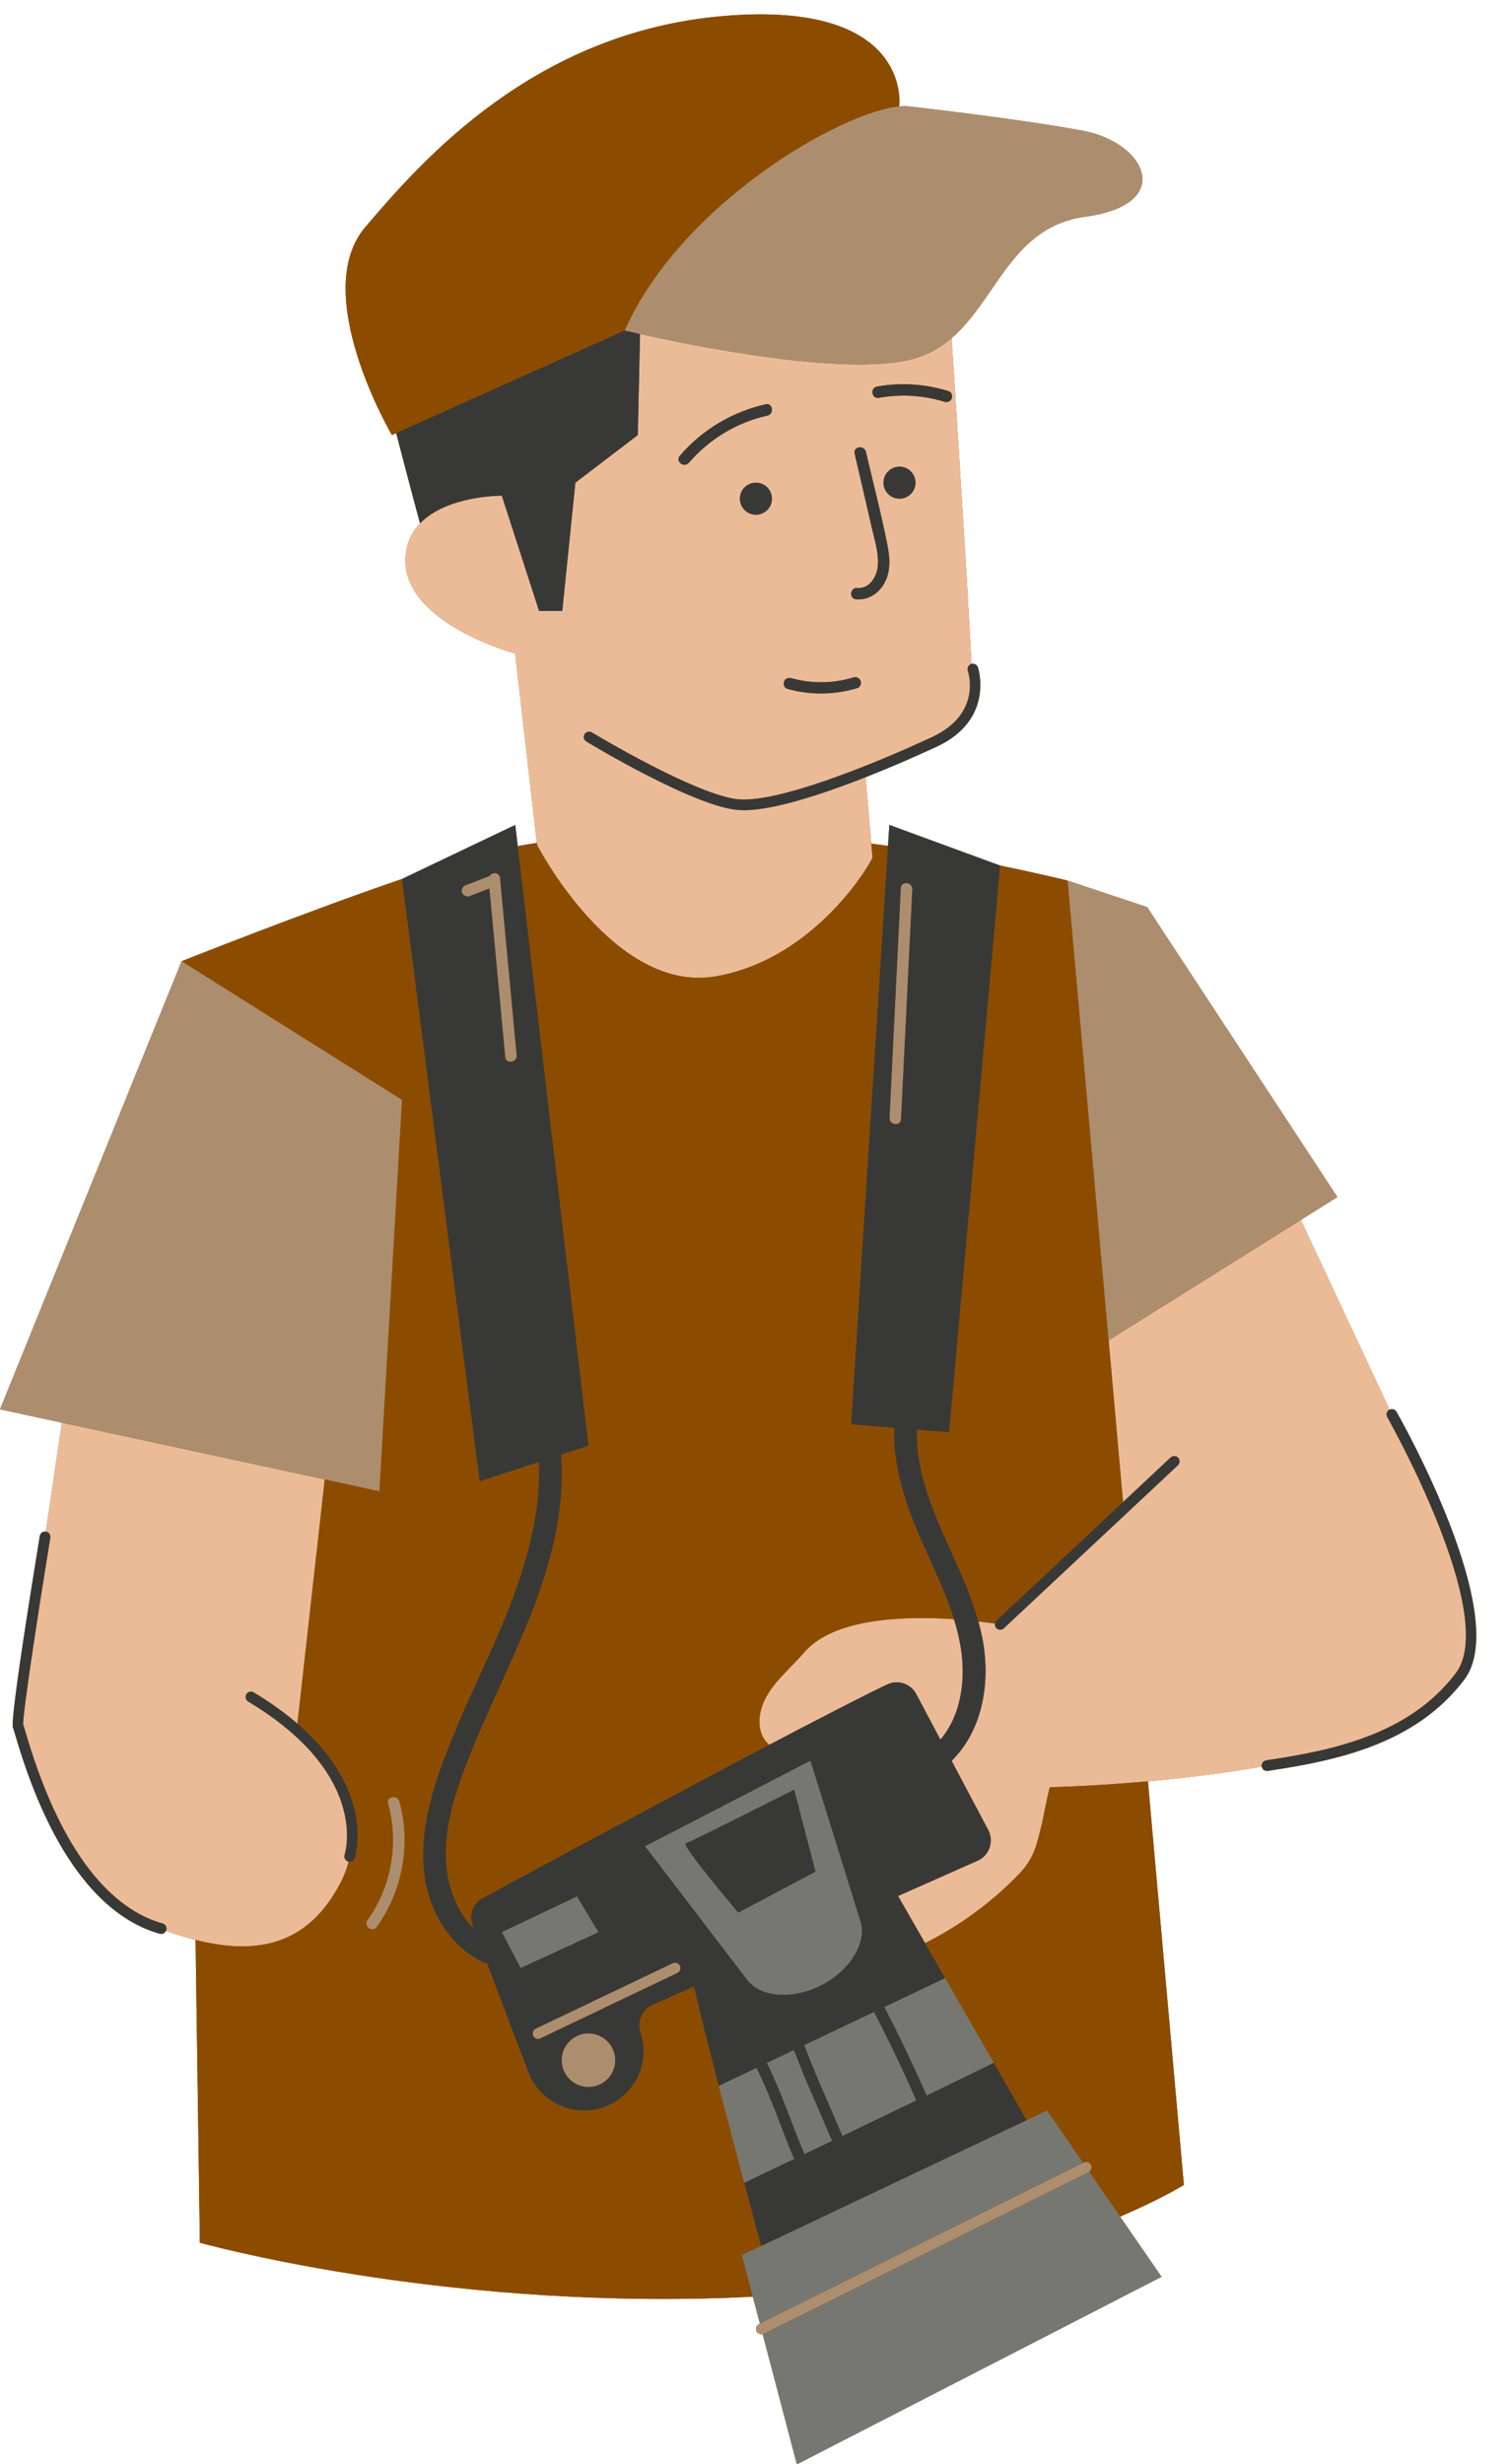 <?xml version="1.0" encoding="UTF-8" standalone="no"?><svg xmlns="http://www.w3.org/2000/svg" xmlns:xlink="http://www.w3.org/1999/xlink" contentScriptType="text/ecmascript" fill="#000000" width="284.4" zoomAndPan="magnify" contentStyleType="text/css" viewBox="0.0 -2.7 284.4 463.4" height="463.4" preserveAspectRatio="xMidYMid meet" version="1"><g id="change1_1"><path fill="#8c4c00" d="M262.675,262.786c-0.26-0.457-0.824-0.618-1.288-0.4l-16.712-35.672l5.468-3.425l1.413-0.888l-35.782-54.521 l-14.955-4.988l0,0c0,0-5.156-1.275-12.687-2.823v0l-20.853-7.645l-0.251,3.935c-1.047-0.148-2.095-0.289-3.143-0.423 c-0.32-3.639-0.874-10.11-1.077-12.484c5.719-2.251,10.771-4.532,13.341-5.726c11.008-5.112,7.826-14.838,7.793-14.936 c-0.171-0.498-0.696-0.76-1.197-0.632c-0.701-13.765-2.693-44.881-3.756-61.267c8.549-7.329,11.283-20.957,25.115-22.83 c17.065-2.31,11.514-13.915-0.371-16.166c-11.885-2.252-33.068-4.621-33.068-4.621c-0.485-0.034-1.045-0.007-1.646,0.055 c0.08-0.045,0.13-0.073,0.13-0.073s2.558-19.975-33.089-16.943c-35.648,3.032-56.743,27.234-67.355,39.701 c-10.612,12.467,5.003,39.092,5.003,39.092l0.81-0.364c1.026,3.953,2.856,10.959,4.491,16.979c-1.593,1.661-2.674,3.846-2.747,6.736 c-0.309,12.088,20.64,17.745,20.64,17.745l4.08,35.61c-1.219,0.182-2.419,0.378-3.596,0.591l-0.469-3.979l-21.312,10.166l0,0 c-18.747,6.423-41.45,15.47-41.45,15.47L0,262.322l11.646,2.513l-3.027,20.474c-0.541-0.08-1.045,0.286-1.133,0.826 c-5.708,35.018-5.173,35.906-4.982,36.214c0.053,0.127,0.217,0.687,0.39,1.279c7.831,26.793,19.09,35.07,27.157,37.297 c0.089,0.024,0.178,0.036,0.267,0.036c0.379,0,0.72-0.226,0.887-0.572c1.922,0.683,3.782,1.257,5.576,1.709l0.812,56.934 c0,0,44.1,12.376,99.44,10.355c1.543-0.056,3.06-0.131,4.564-0.213l1.336,5.082l-0.186,0.092c-0.494,0.246-0.696,0.846-0.45,1.341 c0.175,0.352,0.528,0.555,0.896,0.555c0.084,0,0.169-0.014,0.253-0.036l6.443,24.504l68.592-35.268l-7.796-11.319 c7.903-3.374,12-5.964,12-5.964l-6.766-75.889c6.438-0.578,13.932-1.455,21.412-2.779c0.087,0.48,0.501,0.824,0.979,0.824 c0.049,0,0.099-0.004,0.148-0.011c13.07-1.948,27.785-5.042,36.974-17.171C284.406,301.29,263.567,264.352,262.675,262.786z"/></g><g id="change2_1"><path fill="#ebbb98" d="M134.522,180.913c19.098-3.222,29.666-21.959,29.598-22.419c-0.017-0.112-0.107-1.113-0.235-2.559 c-0.32-3.639-0.874-10.11-1.077-12.484c-7.959,3.132-17.213,6.206-22.894,6.206c-0.298,0-0.586-0.008-0.864-0.025 c-8.236-0.515-27.922-12.386-28.755-12.891c-0.473-0.286-0.624-0.901-0.338-1.373c0.287-0.473,0.903-0.622,1.373-0.338 c0.2,0.121,20.096,12.122,27.845,12.605c7.101,0.44,23.304-5.767,36.132-11.725c9.394-4.362,6.855-12.144,6.742-12.473 c-0.179-0.522,0.1-1.092,0.622-1.271c0.024-0.008,0.049-0.003,0.073-0.009c-0.701-13.765-2.693-44.881-3.756-61.267 c-1.998,1.713-4.313,3.083-7.162,3.878c-12.583,3.507-42.121-2.582-51.442-4.666l-0.412,19.004l-11.749,8.961l-2.464,24.13h-4.359 L94.389,90.51c0,0-10.311-0.076-15.38,5.211c-1.593,1.661-2.674,3.846-2.747,6.736c-0.309,12.088,20.64,17.745,20.64,17.745 l4.08,35.61l0.046,0.402C101.028,156.214,115.424,184.134,134.522,180.913z M169.189,91.079c-1.663,0-3.012-1.348-3.012-3.012 c0-1.663,1.348-3.012,3.012-3.012s3.012,1.348,3.012,3.012C172.201,89.731,170.853,91.079,169.189,91.079z M164.98,69.985 c4.489-0.797,9.087-0.479,13.439,0.865c0.557,0.172,0.797,0.895,0.593,1.398c-0.23,0.57-0.844,0.765-1.398,0.593 c-3.988-1.231-8.219-1.46-12.324-0.731C163.924,72.353,163.622,70.226,164.98,69.985z M161.265,107.862 c2.266,0.195,3.639-2.073,3.841-4.055c0.236-2.32-0.531-4.716-1.049-6.953c-1.101-4.754-2.203-9.508-3.304-14.263 c-0.313-1.351,1.816-1.647,2.126-0.31c1.362,5.879,2.914,11.749,4.072,17.672c0.484,2.478,0.595,5.154-0.815,7.361 c-1.126,1.763-3.008,2.864-5.117,2.682C159.636,109.877,159.892,107.744,161.265,107.862z M147.483,125.43 c0.235-0.581,0.839-0.75,1.398-0.593c3.754,1.052,7.83,1.006,11.56-0.126c0.557-0.169,1.161-0.012,1.408,0.569 c0.21,0.494-0.013,1.24-0.569,1.408c-4.327,1.314-8.849,1.361-13.204,0.141C147.514,126.671,147.284,125.923,147.483,125.43z M142.185,94.091c-1.663,0-3.012-1.348-3.012-3.012c0-1.663,1.348-3.012,3.012-3.012c1.663,0,3.012,1.348,3.012,3.012 C145.197,92.742,143.849,94.091,142.185,94.091z M144.019,73.324c1.353-0.303,1.65,1.825,0.31,2.126 c-5.713,1.281-10.943,4.431-14.758,8.87c-0.898,1.044-2.609-0.255-1.706-1.305C132.064,78.128,137.735,74.733,144.019,73.324z M36.78,362.098c-1.794-0.452-3.654-1.026-5.576-1.709c0.026-0.054,0.059-0.103,0.076-0.162c0.147-0.532-0.165-1.083-0.698-1.229 c-7.576-2.091-18.196-10.022-25.769-35.931c-0.251-0.858-0.365-1.243-0.458-1.472c-0.104-2.139,3.058-22.58,5.105-35.138 c0.089-0.545-0.281-1.06-0.826-1.148c-0.005-0.001-0.01,0.001-0.015,0l3.027-20.474l49.439,10.667l-5.141,45.936 c-2.277-1.963-4.982-3.938-8.228-5.886c-0.475-0.285-1.088-0.131-1.372,0.343s-0.131,1.088,0.343,1.372 c22.63,13.578,18.336,28.174,18.134,28.813c-0.17,0.525,0.117,1.089,0.643,1.259c0.037,0.012,0.073,0.01,0.11,0.017 c-0.315,1.295-0.798,2.605-1.482,3.922C58.172,362.674,48.962,365.167,36.78,362.098z M237.321,329.465 c0.002,0.01,0.008,0.018,0.01,0.029c-7.48,1.323-14.974,2.201-21.412,2.779c-10.643,0.956-18.401,1.097-18.432,1.098 c-0.147,0.003-1.386,6.392-1.488,6.798c-1.012,4.052-1.431,6.538-4.358,9.57c-5.093,5.275-11.087,9.672-17.64,12.96l-5.085-8.865 l14.961-6.631c2.217-0.983,3.137-3.639,2.002-5.782l-6.882-12.997c5.998-5.948,7.357-15.093,5.759-23.176 c-0.204-1.032-0.458-2.045-0.736-3.05c1.352,0.155,2.428,0.304,3.14,0.412c-0.047,0.294,0.022,0.604,0.242,0.838 c0.196,0.21,0.463,0.316,0.729,0.316c0.245,0,0.49-0.09,0.684-0.271l32.739-30.655c0.403-0.377,0.424-1.01,0.046-1.413 c-0.377-0.403-1.009-0.423-1.413-0.046l-8.949,8.38l-2.231-25.029l0.313-0.226c-0.06,0.031-0.169,0.088-0.319,0.165l-0.474-5.316 l36.148-22.641l16.712,35.672c-0.024,0.011-0.051,0.011-0.075,0.025c-0.48,0.273-0.648,0.884-0.375,1.363 c0.212,0.373,21.088,37.349,12.901,48.155c-8.734,11.528-22.994,14.51-35.675,16.399 C237.617,328.411,237.24,328.919,237.321,329.465z M179.443,301.782c1.237,3.994,1.936,8.101,1.509,12.364 c-0.375,3.743-1.621,7.438-4.069,10.287l-4.529-8.553c-1.05-1.983-3.47-2.785-5.495-1.82c-4.583,2.185-12.755,6.401-22.155,11.342 c-1.34-1.046-1.928-2.871-1.857-4.585c0.226-5.474,5.107-8.921,8.406-12.781C156.864,301.48,170.423,301.164,179.443,301.782z"/></g><g id="change1_2"><path fill="#8c4c00" d="M197.487,333.37c0.032-0.001,7.789-0.142,18.432-1.098l6.766,75.889c0,0-4.098,2.589-12,5.964l-5.824-8.456 c0.402-0.278,0.563-0.803,0.339-1.254c-0.246-0.494-0.845-0.697-1.341-0.45l-0.128,0.064l-6.791-9.859l-3.837,1.818l-6.184-10.781 l-9.149-15.936L174,362.699c6.553-3.288,12.547-7.685,17.64-12.96c2.928-3.032,3.347-5.518,4.358-9.57 C196.1,339.762,197.34,333.373,197.487,333.37z M105.562,270.836c0.258,3.685,0.091,7.41-0.422,11.084 c-2.142,15.339-9.908,28.884-15.748,42.99c-2.865,6.92-5.815,14.455-5.517,22.077c0.182,4.673,1.844,9.652,5.236,12.954 l-0.211-0.555c-0.745-1.96,0.07-4.166,1.914-5.164c8.829-4.776,34.095-18.415,53.891-28.82c-1.34-1.046-1.928-2.871-1.857-4.585 c0.226-5.474,5.107-8.921,8.406-12.781c5.61-6.557,19.17-6.873,28.19-6.255c-1.569-5.068-4.003-9.956-6.107-14.748 c-2.921-6.654-5.418-13.981-5.141-21.251l-8.096-0.666l6.928-108.758c-1.047-0.148-2.095-0.289-3.143-0.423 c0.127,1.446,0.218,2.448,0.235,2.559c0.068,0.46-10.5,19.197-29.598,22.419c-19.098,3.222-33.494-24.699-33.494-24.699 l-0.046-0.402c-1.219,0.182-2.419,0.378-3.596,0.591l13.301,112.756L105.562,270.836z M172.458,266.133 c-0.113,3.324,0.433,6.688,1.333,9.901c2.534,9.049,7.727,17.118,10.229,26.164c1.352,0.155,2.428,0.304,3.14,0.412 c0.034-0.212,0.119-0.417,0.288-0.575l23.79-22.276l-2.231-25.029l-0.005-0.061l-0.474-5.316l-7.708-86.463l0,0 c0,0-5.156-1.275-12.687-2.823l-9.602,106.564L172.458,266.133z M139.544,421.369l2.052,7.805c-1.504,0.082-3.021,0.157-4.564,0.213 c-55.34,2.021-99.44-10.355-99.44-10.355l-0.812-56.934c12.182,3.069,21.392,0.576,27.312-10.819 c0.684-1.317,1.167-2.627,1.482-3.922c0.066,0.014,0.133,0.031,0.199,0.031c0.422,0,0.813-0.269,0.951-0.691 c0.189-0.584,3.844-12.652-10.779-25.259l5.141-45.936l10.271,2.216l4.248-73.591l-41.45-26.068c0,0,22.703-9.047,41.45-15.47 L90.22,275.855l11.137-3.643c0.461,10.527-2.936,21.266-6.998,30.88c-3.128,7.403-6.726,14.601-9.706,22.068 c-2.901,7.272-5.494,15.011-5.003,22.946c0.46,7.434,4.272,14.685,11.049,18.13c0.316,0.16,0.616,0.233,0.896,0.238l7.786,20.468 c2.271,5.97,9.064,8.838,14.926,6.302l0,0c5.323-2.303,8.001-8.295,6.164-13.797c-0.683-2.045,0.301-4.275,2.273-5.149l7.784-3.45 c1.164,4.986,2.862,11.72,4.663,18.674c1.622,6.282,3.329,12.736,4.789,18.245c1.35,5.061,2.492,9.306,3.188,11.884L139.544,421.369 z M75.132,336.103c-0.361-1.315-2.491-1.024-2.126,0.31c2.053,7.485,0.668,15.627-3.86,21.949c-0.805,1.123,0.9,2.43,1.706,1.305 C75.689,352.916,77.332,344.127,75.132,336.103z M169.019,17.329c0.08-0.045,0.13-0.073,0.13-0.073s2.558-19.975-33.089-16.943 c-35.648,3.032-56.743,27.234-67.355,39.701c-10.612,12.467,5.003,39.092,5.003,39.092l0.81-0.364l42.991-19.303 C128.044,35.744,157.904,18.477,169.019,17.329z"/></g><g id="change3_1"><path fill="#777771" d="M142.932,434.256l-1.336-5.082l-2.052-7.805l3.624-1.717l49.935-23.665l3.837-1.818l6.791,9.859 L142.932,434.256z M204.748,405.755l-61.111,30.384c-0.062,0.031-0.127,0.052-0.191,0.069l6.443,24.504l68.592-35.268l-7.796-11.319 l-5.824-8.456C204.821,405.696,204.792,405.733,204.748,405.755z M121.331,344.479l31.113-16.091l9.401,30.167 c1.287,4.13-2.04,9.319-7.293,12.035l0,0c-5.253,2.717-11.41,2.433-14.036-1.004L121.331,344.479z M138.86,356.964l14.529-7.707 l-4.011-15.413c0,0-19.487,9.854-20.399,10.107C128.066,344.204,138.86,356.964,138.86,356.964z M142.296,386.143l-7.105,3.38 c1.622,6.282,3.329,12.736,4.789,18.245c2.619-1.246,5.846-2.782,9.397-4.475C146.965,397.596,145.062,391.686,142.296,386.143z M174.293,391.358c5.023-2.423,9.484-4.592,12.626-6.152l-9.149-15.936l-11.432,5.438 C169.176,380.167,171.813,385.727,174.293,391.358z M151.238,381.89c0.329,0.756,0.64,1.521,0.936,2.292 c0.893,2.322,1.877,4.594,2.867,6.876c1.142,2.632,2.274,5.269,3.409,7.905c4.664-2.23,9.465-4.531,13.918-6.676 c-2.483-5.634-5.123-11.196-7.966-16.658L151.238,381.89z M150.39,385.474c-0.343-0.896-0.697-1.789-1.082-2.666l-5.077,2.415 c2.757,5.546,4.656,11.457,7.073,17.151c1.689-0.806,3.439-1.641,5.217-2.49c-1.122-2.607-2.242-5.215-3.371-7.818 C152.201,389.877,151.242,387.702,150.39,385.474z M112.582,360.649l-4.043-6.738l-14.15,6.717l3.537,6.759L112.582,360.649z"/></g><g id="change4_1"><path fill="#383936" d="M79.009,95.721c-1.636-6.02-3.466-13.026-4.491-16.979l42.991-19.303c0,0,1.054,0.255,2.876,0.663 l-0.412,19.004l-11.749,8.961l-2.464,24.13h-4.359L94.389,90.51C94.389,90.51,84.078,90.435,79.009,95.721z M90.22,275.855 L75.604,162.59l0,0l21.312-10.166l0.469,3.979l13.301,112.756l-5.124,1.676c0.258,3.685,0.091,7.41-0.422,11.084 c-2.142,15.339-9.908,28.884-15.748,42.99c-2.865,6.92-5.815,14.455-5.517,22.077c0.182,4.673,1.844,9.652,5.236,12.954 l-0.211-0.555c-0.745-1.96,0.07-4.166,1.914-5.164c8.829-4.776,34.095-18.415,53.891-28.82c9.4-4.941,17.572-9.157,22.155-11.342 c2.025-0.966,4.446-0.163,5.495,1.82l4.529,8.553c2.448-2.849,3.694-6.545,4.069-10.287c0.427-4.263-0.273-8.37-1.509-12.364 c-1.569-5.068-4.003-9.956-6.107-14.748c-2.921-6.654-5.418-13.981-5.141-21.251l-8.096-0.666l6.928-108.758l0.251-3.935 l20.853,7.645v0l-9.602,106.564l-6.072-0.499c-0.113,3.324,0.433,6.688,1.333,9.901c2.534,9.049,7.727,17.118,10.229,26.164 c0.278,1.005,0.532,2.018,0.736,3.05c1.597,8.083,0.238,17.228-5.759,23.176l6.882,12.997c1.135,2.143,0.215,4.799-2.002,5.782 l-14.961,6.631l5.085,8.865l3.769,6.571l-11.432,5.438c2.839,5.459,5.475,11.019,7.956,16.65c5.023-2.423,9.484-4.592,12.626-6.152 l6.184,10.781l-49.935,23.665c-0.696-2.577-1.838-6.823-3.188-11.884c2.619-1.246,5.846-2.782,9.397-4.475 c-2.412-5.697-4.315-11.607-7.081-17.15l-7.105,3.38c-1.801-6.954-3.499-13.688-4.663-18.674l-7.784,3.45 c-1.971,0.874-2.956,3.103-2.273,5.149c1.836,5.502-0.841,11.494-6.164,13.797l0,0c-5.862,2.536-12.655-0.332-14.926-6.302 l-7.786-20.468c-0.28-0.005-0.581-0.077-0.896-0.238c-6.778-3.445-10.589-10.696-11.049-18.13 c-0.491-7.934,2.102-15.674,5.003-22.946c2.979-7.467,6.578-14.665,9.706-22.068c4.062-9.614,7.459-20.352,6.998-30.88 L90.22,275.855z M171.584,164.546c0.067-1.372-2.066-1.632-2.134-0.247l-2.119,43.215c-0.067,1.372,2.066,1.632,2.134,0.246 L171.584,164.546z M115.708,384.714c0-2.774-2.248-5.022-5.022-5.022c-2.773,0-5.022,2.248-5.022,5.022s2.248,5.022,5.022,5.022 C113.46,389.736,115.708,387.488,115.708,384.714z M127.886,366.956c-0.239-0.499-0.836-0.71-1.333-0.472L100.78,378.79 c-0.499,0.238-0.71,0.835-0.472,1.333c0.172,0.359,0.529,0.569,0.903,0.569c0.145,0,0.291-0.031,0.43-0.098l25.772-12.306 C127.913,368.051,128.124,367.454,127.886,366.956z M156.521,399.883c-1.122-2.607-2.242-5.215-3.371-7.818 c-0.949-2.188-1.908-4.363-2.76-6.591c-0.343-0.896-0.697-1.789-1.082-2.666l-5.077,2.415c2.757,5.546,4.656,11.457,7.073,17.151 C152.993,401.568,154.743,400.733,156.521,399.883z M164.401,375.628l-13.163,6.261c0.329,0.756,0.64,1.521,0.936,2.292 c0.893,2.322,1.877,4.594,2.867,6.876c1.142,2.632,2.274,5.269,3.409,7.905c4.664-2.23,9.465-4.531,13.918-6.676 C169.884,386.652,167.245,381.09,164.401,375.628z M121.331,344.479l19.185,25.106c2.627,3.438,8.784,3.721,14.036,1.004l0,0 c5.252-2.716,8.58-7.905,7.293-12.035l-9.401-30.167L121.331,344.479z M94.389,360.628l3.537,6.759l14.655-6.738l-4.043-6.738 L94.389,360.628z M88.362,165.784c1.236-0.476,2.472-0.952,3.708-1.428c0.99,10.567,1.981,21.133,2.971,31.7 c0.129,1.377,2.254,1.065,2.125-0.31c-1.042-11.115-2.084-22.229-3.126-33.344c-0.104-1.111-1.491-1.109-1.962-0.349 c-1.519,0.585-3.038,1.17-4.557,1.755c-0.526,0.202-0.812,0.896-0.569,1.408C87.211,165.755,87.801,166,88.362,165.784z M153.389,349.257l-4.011-15.413c0,0-19.487,9.854-20.399,10.107c-0.912,0.253,9.882,13.013,9.882,13.013L153.389,349.257z M161.019,109.997c2.108,0.182,3.991-0.919,5.117-2.682c1.41-2.207,1.299-4.883,0.815-7.361c-1.158-5.922-2.71-11.793-4.072-17.672 c-0.31-1.336-2.438-1.04-2.126,0.31c1.101,4.754,2.203,9.508,3.304,14.263c0.518,2.237,1.286,4.633,1.049,6.953 c-0.202,1.981-1.574,4.25-3.841,4.055C159.892,107.744,159.636,109.877,161.019,109.997z M142.185,88.067 c-1.663,0-3.012,1.348-3.012,3.012c0,1.663,1.348,3.012,3.012,3.012c1.663,0,3.012-1.348,3.012-3.012 C145.197,89.416,143.849,88.067,142.185,88.067z M169.189,85.055c-1.663,0-3.012,1.348-3.012,3.012c0,1.663,1.348,3.012,3.012,3.012 s3.012-1.348,3.012-3.012C172.201,86.404,170.853,85.055,169.189,85.055z M129.572,84.319c3.815-4.439,9.045-7.589,14.758-8.87 c1.34-0.3,1.043-2.429-0.31-2.126c-6.284,1.409-11.955,4.805-16.154,9.691C126.962,84.065,128.674,85.364,129.572,84.319z M165.291,72.111c4.105-0.729,8.336-0.501,12.324,0.731c0.554,0.171,1.167-0.023,1.398-0.593c0.203-0.503-0.036-1.226-0.593-1.398 c-4.352-1.344-8.95-1.662-13.439-0.865C163.622,70.226,163.924,72.353,165.291,72.111z M148.076,126.828 c4.355,1.22,8.877,1.173,13.204-0.141c0.555-0.169,0.779-0.914,0.569-1.408c-0.247-0.581-0.851-0.738-1.408-0.569 c-3.73,1.132-7.806,1.178-11.56,0.126c-0.558-0.156-1.163,0.013-1.398,0.593C147.284,125.923,147.514,126.671,148.076,126.828z M182.049,123.438c0.113,0.329,2.651,8.11-6.742,12.473c-12.828,5.958-29.031,12.165-36.132,11.725 c-7.749-0.483-27.645-12.484-27.845-12.605c-0.47-0.284-1.086-0.135-1.373,0.338c-0.286,0.472-0.135,1.087,0.338,1.373 c0.833,0.505,20.519,12.376,28.755,12.891c0.278,0.018,0.566,0.025,0.864,0.025c5.681,0,14.935-3.074,22.894-6.206 c5.719-2.251,10.771-4.532,13.341-5.726c11.008-5.112,7.826-14.838,7.793-14.936c-0.171-0.498-0.696-0.76-1.197-0.632 c-0.024,0.006-0.049,0.001-0.073,0.009C182.149,122.346,181.87,122.915,182.049,123.438z M46.345,315.895 c-0.284,0.474-0.131,1.088,0.343,1.372c22.63,13.578,18.336,28.174,18.134,28.813c-0.17,0.525,0.117,1.089,0.643,1.259 c0.037,0.012,0.073,0.01,0.11,0.017c0.066,0.014,0.133,0.031,0.199,0.031c0.422,0,0.813-0.269,0.951-0.691 c0.189-0.584,3.844-12.652-10.779-25.259c-2.277-1.963-4.982-3.938-8.228-5.886C47.242,315.267,46.629,315.421,46.345,315.895z M30.581,358.997c-7.576-2.091-18.196-10.022-25.769-35.931c-0.251-0.858-0.365-1.243-0.458-1.472 c-0.104-2.139,3.058-22.58,5.105-35.138c0.089-0.545-0.281-1.06-0.826-1.148c-0.005-0.001-0.01,0.001-0.015,0 c-0.541-0.08-1.045,0.286-1.133,0.826c-5.708,35.018-5.173,35.906-4.982,36.214c0.053,0.127,0.217,0.687,0.39,1.279 c7.831,26.793,19.09,35.07,27.157,37.297c0.089,0.024,0.178,0.036,0.267,0.036c0.379,0,0.72-0.226,0.887-0.572 c0.026-0.054,0.059-0.103,0.076-0.162C31.427,359.695,31.114,359.144,30.581,358.997z M187.447,302.036 c-0.169,0.158-0.254,0.363-0.288,0.575c-0.047,0.294,0.022,0.604,0.242,0.838c0.196,0.21,0.463,0.316,0.729,0.316 c0.245,0,0.49-0.09,0.684-0.271l32.739-30.655c0.403-0.377,0.424-1.01,0.046-1.413c-0.377-0.403-1.009-0.423-1.413-0.046 l-8.949,8.38L187.447,302.036z M262.675,262.786c-0.26-0.457-0.824-0.618-1.288-0.4c-0.024,0.011-0.051,0.011-0.075,0.025 c-0.48,0.273-0.648,0.884-0.375,1.363c0.212,0.373,21.088,37.349,12.901,48.155c-8.734,11.528-22.994,14.51-35.675,16.399 c-0.546,0.082-0.923,0.591-0.842,1.137c0.002,0.01,0.008,0.018,0.01,0.029c0.087,0.48,0.501,0.824,0.979,0.824 c0.049,0,0.099-0.004,0.148-0.011c13.07-1.948,27.785-5.042,36.974-17.171C284.406,301.29,263.567,264.352,262.675,262.786z"/></g><g id="change5_1"><path fill="#ac8e6f" d="M200.819,162.892l14.955,4.988l35.782,54.521l-1.413,0.888l-5.468,3.425l-36.148,22.641L200.819,162.892z M209.319,254.505c-0.06,0.031-0.169,0.088-0.319,0.165l0.005,0.061L209.319,254.505z M61.085,275.502l10.271,2.216l4.248-73.591 l-41.45-26.068L0,262.322l11.646,2.513L61.085,275.502z M117.509,59.439c0,0,1.054,0.255,2.876,0.663 c9.321,2.084,38.859,8.173,51.442,4.666c2.849-0.794,5.164-2.164,7.162-3.878c8.549-7.329,11.283-20.957,25.115-22.83 c17.065-2.31,11.514-13.915-0.371-16.166c-11.885-2.252-33.068-4.621-33.068-4.621c-0.485-0.034-1.045-0.007-1.646,0.055 C157.904,18.477,128.044,35.744,117.509,59.439z M204.748,405.755c0.044-0.022,0.072-0.06,0.112-0.087 c0.402-0.278,0.563-0.803,0.339-1.254c-0.246-0.494-0.845-0.697-1.341-0.45l-0.128,0.064l-60.797,30.228l-0.186,0.092 c-0.494,0.246-0.696,0.846-0.45,1.341c0.175,0.352,0.528,0.555,0.896,0.555c0.084,0,0.169-0.014,0.253-0.036 c0.065-0.017,0.129-0.038,0.191-0.069L204.748,405.755z M110.686,379.693c-2.773,0-5.022,2.248-5.022,5.022s2.248,5.022,5.022,5.022 c2.774,0,5.022-2.248,5.022-5.022S113.46,379.693,110.686,379.693z M126.553,366.485L100.78,378.79 c-0.499,0.238-0.71,0.835-0.472,1.333c0.172,0.359,0.529,0.569,0.903,0.569c0.145,0,0.291-0.031,0.43-0.098l25.772-12.306 c0.499-0.238,0.71-0.835,0.472-1.333C127.647,366.457,127.05,366.246,126.553,366.485z M169.45,164.3l-2.119,43.215 c-0.067,1.372,2.066,1.632,2.134,0.246l2.119-43.215C171.652,163.174,169.518,162.914,169.45,164.3z M95.042,196.056 c0.129,1.377,2.254,1.065,2.125-0.31c-1.042-11.115-2.084-22.229-3.126-33.344c-0.104-1.111-1.491-1.109-1.962-0.349 c-1.519,0.585-3.038,1.17-4.557,1.755c-0.526,0.202-0.812,0.896-0.569,1.408c0.257,0.54,0.847,0.785,1.408,0.569 c1.236-0.476,2.472-0.952,3.708-1.428C93.061,174.922,94.051,185.489,95.042,196.056z M73.006,336.413 c2.053,7.485,0.668,15.627-3.86,21.949c-0.805,1.123,0.9,2.43,1.706,1.305c4.836-6.751,6.48-15.541,4.279-23.565 C74.771,334.787,72.641,335.079,73.006,336.413z"/></g></svg>